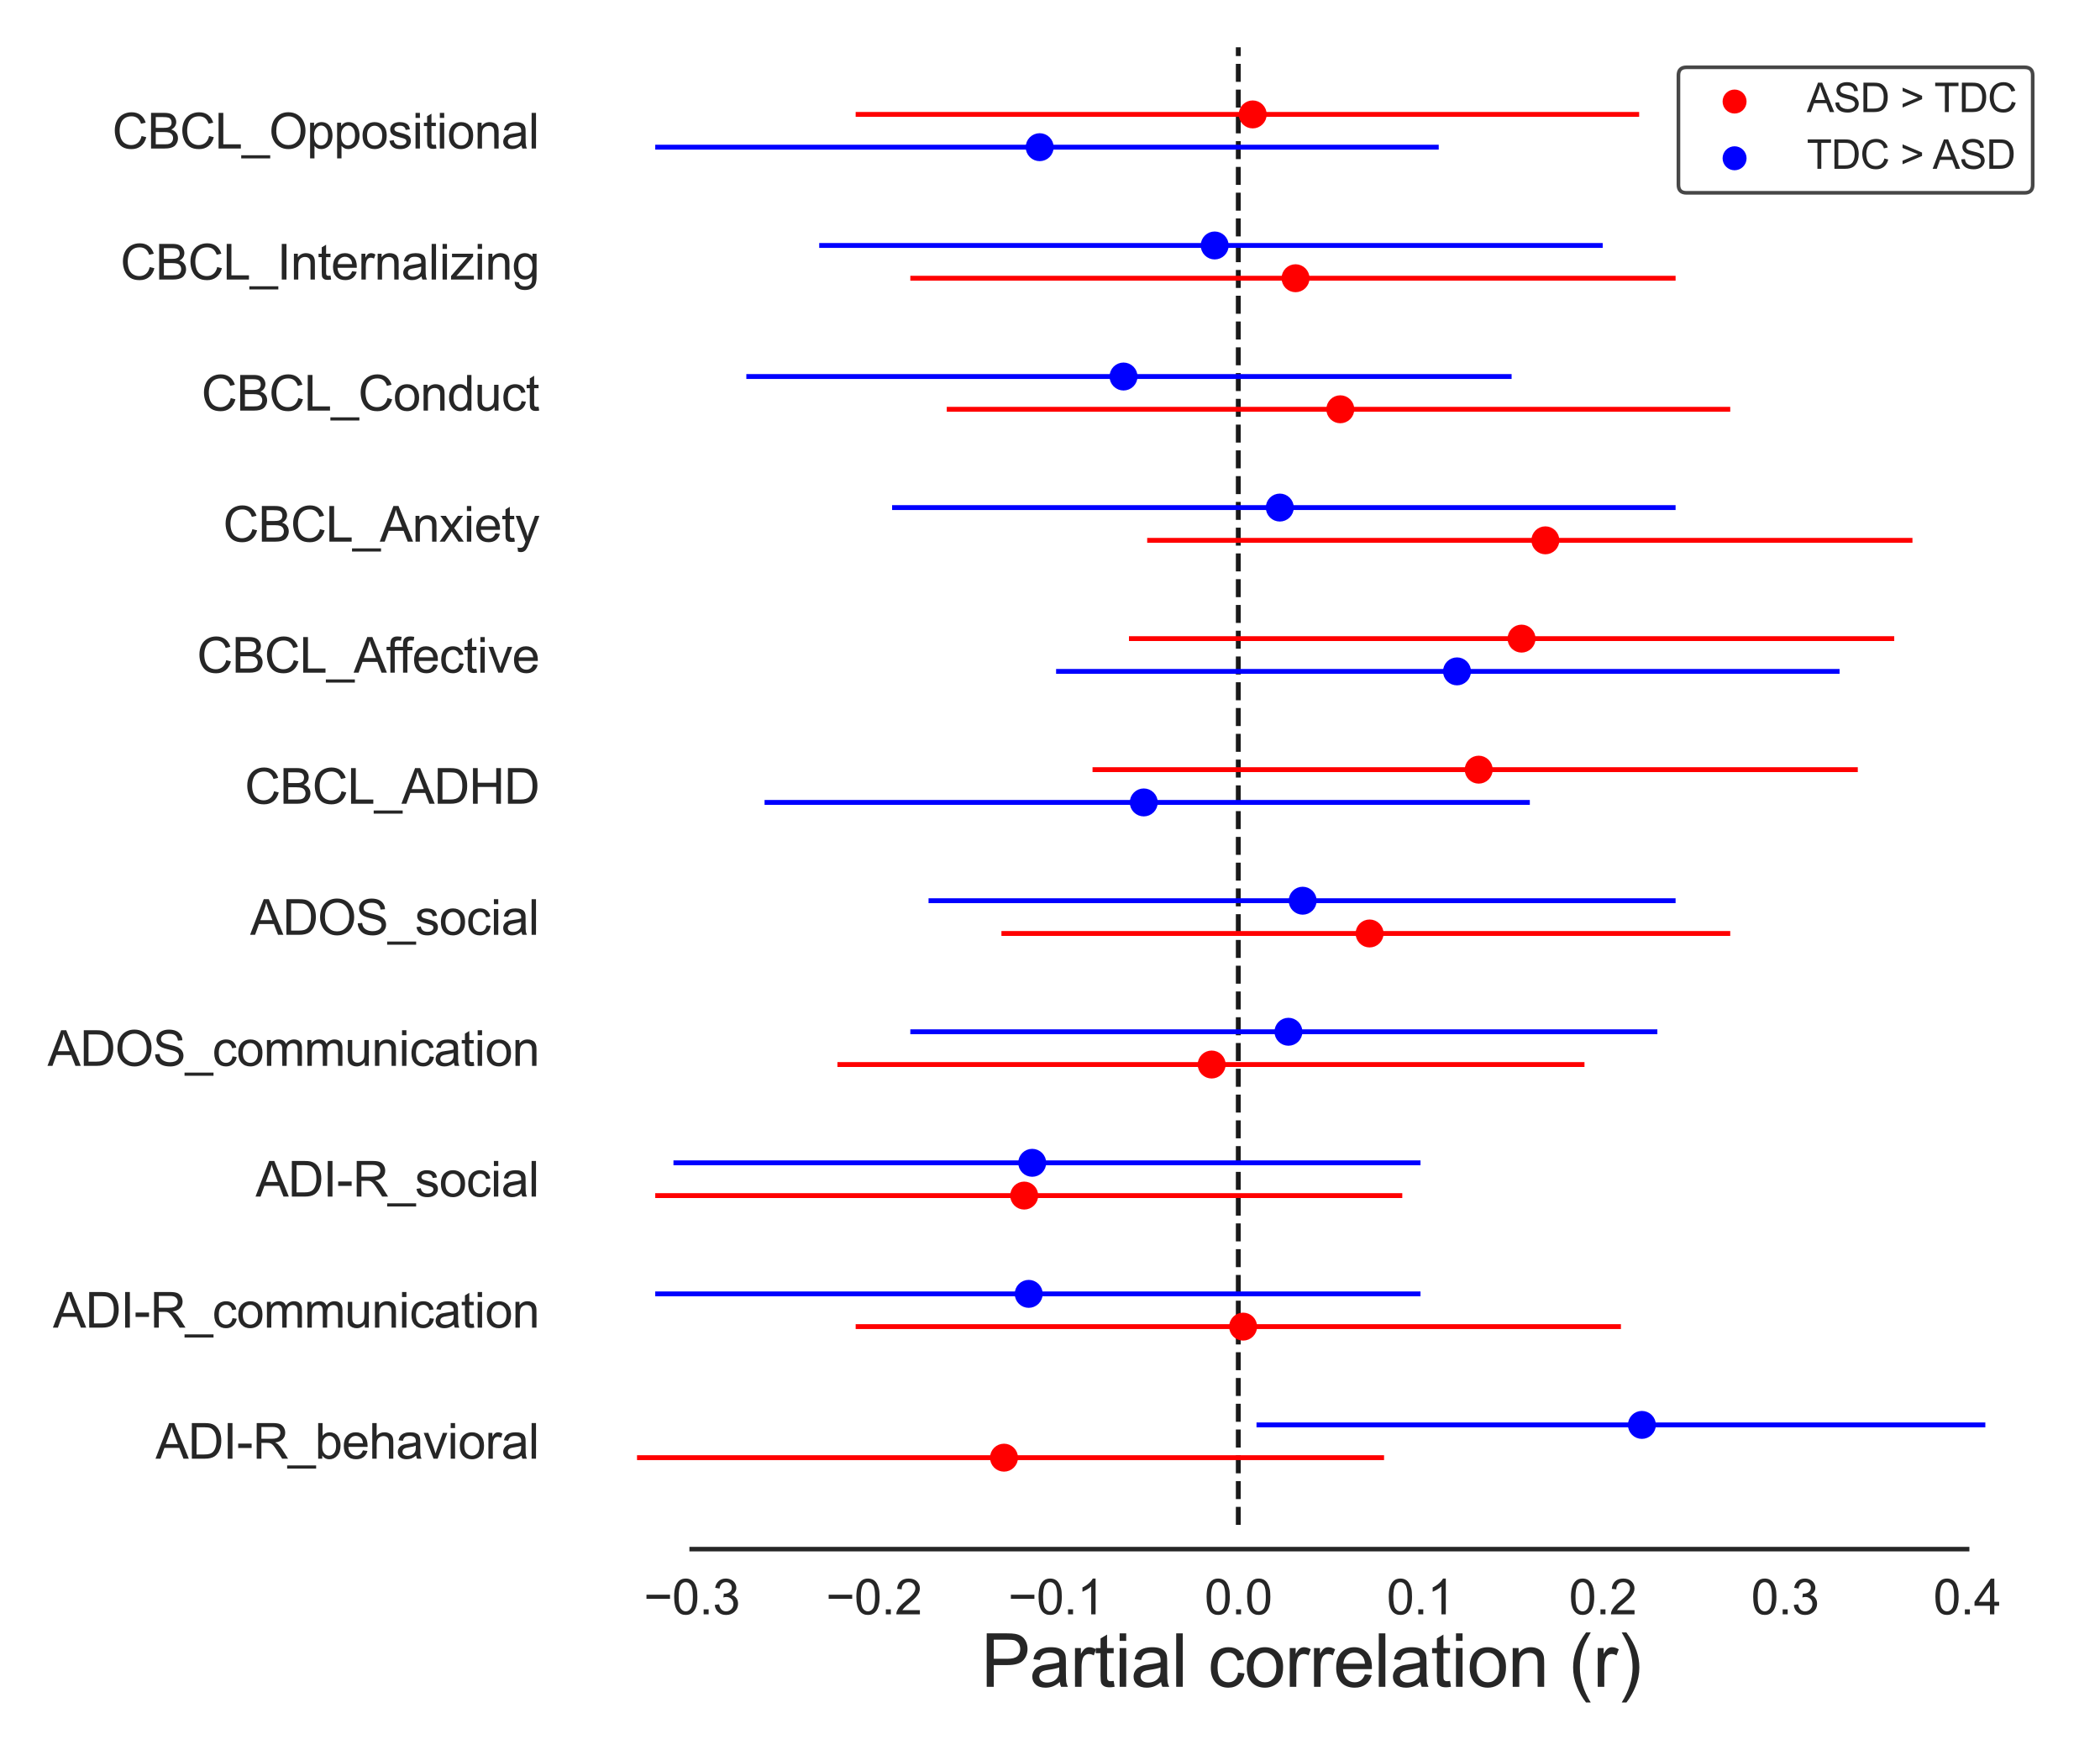 <?xml version="1.0" encoding="utf-8" standalone="no"?>
<!DOCTYPE svg PUBLIC "-//W3C//DTD SVG 1.1//EN"
  "http://www.w3.org/Graphics/SVG/1.1/DTD/svg11.dtd">
<svg xmlns:xlink="http://www.w3.org/1999/xlink" width="864pt" height="720pt" viewBox="0 0 864 720" xmlns="http://www.w3.org/2000/svg" version="1.1">
 <defs>
  <style type="text/css">*{stroke-linejoin: round; stroke-linecap: butt}</style>
 </defs>
 <g id="figure_1">
  <g id="patch_1">
   <path d="M 0 720 
L 864 720 
L 864 0 
L 0 0 
z
" style="fill: #ffffff"/>
  </g>
  <g id="axes_1">
   <g id="patch_2">
    <path d="M 234.35 627.26 
L 844.56 627.26 
L 844.56 19.44 
L 234.35 19.44 
z
" style="fill: #ffffff"/>
   </g>
   <g id="matplotlib.axis_1">
    <g id="xtick_1">
     <g id="text_1">
      <!-- −0.3 -->
      <g style="fill: #262626" transform="translate(264.836 664.076) scale(0.2 -0.2)">
       <defs>
        <path id="ArialMT-2212" d="M 3381 1997 
L 356 1997 
L 356 2522 
L 3381 2522 
L 3381 1997 
z
" transform="scale(0.016)"/>
        <path id="ArialMT-30" d="M 266 2259 
Q 266 3072 433 3567 
Q 600 4063 929 4331 
Q 1259 4600 1759 4600 
Q 2128 4600 2406 4451 
Q 2684 4303 2865 4023 
Q 3047 3744 3150 3342 
Q 3253 2941 3253 2259 
Q 3253 1453 3087 958 
Q 2922 463 2592 192 
Q 2263 -78 1759 -78 
Q 1097 -78 719 397 
Q 266 969 266 2259 
z
M 844 2259 
Q 844 1131 1108 757 
Q 1372 384 1759 384 
Q 2147 384 2411 759 
Q 2675 1134 2675 2259 
Q 2675 3391 2411 3762 
Q 2147 4134 1753 4134 
Q 1366 4134 1134 3806 
Q 844 3388 844 2259 
z
" transform="scale(0.016)"/>
        <path id="ArialMT-2e" d="M 581 0 
L 581 641 
L 1222 641 
L 1222 0 
L 581 0 
z
" transform="scale(0.016)"/>
        <path id="ArialMT-33" d="M 269 1209 
L 831 1284 
Q 928 806 1161 595 
Q 1394 384 1728 384 
Q 2125 384 2398 659 
Q 2672 934 2672 1341 
Q 2672 1728 2419 1979 
Q 2166 2231 1775 2231 
Q 1616 2231 1378 2169 
L 1441 2663 
Q 1497 2656 1531 2656 
Q 1891 2656 2178 2843 
Q 2466 3031 2466 3422 
Q 2466 3731 2256 3934 
Q 2047 4138 1716 4138 
Q 1388 4138 1169 3931 
Q 950 3725 888 3313 
L 325 3413 
Q 428 3978 793 4289 
Q 1159 4600 1703 4600 
Q 2078 4600 2393 4439 
Q 2709 4278 2876 4000 
Q 3044 3722 3044 3409 
Q 3044 3113 2884 2869 
Q 2725 2625 2413 2481 
Q 2819 2388 3044 2092 
Q 3269 1797 3269 1353 
Q 3269 753 2831 336 
Q 2394 -81 1725 -81 
Q 1122 -81 723 278 
Q 325 638 269 1209 
z
" transform="scale(0.016)"/>
       </defs>
       <use xlink:href="#ArialMT-2212"/>
       <use xlink:href="#ArialMT-30" x="58.398"/>
       <use xlink:href="#ArialMT-2e" x="114.014"/>
       <use xlink:href="#ArialMT-33" x="141.797"/>
      </g>
     </g>
    </g>
    <g id="xtick_2">
     <g id="text_2">
      <!-- −0.2 -->
      <g style="fill: #262626" transform="translate(339.8 664.076) scale(0.2 -0.2)">
       <defs>
        <path id="ArialMT-32" d="M 3222 541 
L 3222 0 
L 194 0 
Q 188 203 259 391 
Q 375 700 629 1000 
Q 884 1300 1366 1694 
Q 2113 2306 2375 2664 
Q 2638 3022 2638 3341 
Q 2638 3675 2398 3904 
Q 2159 4134 1775 4134 
Q 1369 4134 1125 3890 
Q 881 3647 878 3216 
L 300 3275 
Q 359 3922 746 4261 
Q 1134 4600 1788 4600 
Q 2447 4600 2831 4234 
Q 3216 3869 3216 3328 
Q 3216 3053 3103 2787 
Q 2991 2522 2730 2228 
Q 2469 1934 1863 1422 
Q 1356 997 1212 845 
Q 1069 694 975 541 
L 3222 541 
z
" transform="scale(0.016)"/>
       </defs>
       <use xlink:href="#ArialMT-2212"/>
       <use xlink:href="#ArialMT-30" x="58.398"/>
       <use xlink:href="#ArialMT-2e" x="114.014"/>
       <use xlink:href="#ArialMT-32" x="141.797"/>
      </g>
     </g>
    </g>
    <g id="xtick_3">
     <g id="text_3">
      <!-- −0.1 -->
      <g style="fill: #262626" transform="translate(414.764 664.076) scale(0.2 -0.2)">
       <defs>
        <path id="ArialMT-31" d="M 2384 0 
L 1822 0 
L 1822 3584 
Q 1619 3391 1289 3197 
Q 959 3003 697 2906 
L 697 3450 
Q 1169 3672 1522 3987 
Q 1875 4303 2022 4600 
L 2384 4600 
L 2384 0 
z
" transform="scale(0.016)"/>
       </defs>
       <use xlink:href="#ArialMT-2212"/>
       <use xlink:href="#ArialMT-30" x="58.398"/>
       <use xlink:href="#ArialMT-2e" x="114.014"/>
       <use xlink:href="#ArialMT-31" x="141.797"/>
      </g>
     </g>
    </g>
    <g id="xtick_4">
     <g id="text_4">
      <!-- 0.0 -->
      <g style="fill: #262626" transform="translate(495.569 664.076) scale(0.2 -0.2)">
       <use xlink:href="#ArialMT-30"/>
       <use xlink:href="#ArialMT-2e" x="55.615"/>
       <use xlink:href="#ArialMT-30" x="83.398"/>
      </g>
     </g>
    </g>
    <g id="xtick_5">
     <g id="text_5">
      <!-- 0.1 -->
      <g style="fill: #262626" transform="translate(570.534 664.076) scale(0.2 -0.2)">
       <use xlink:href="#ArialMT-30"/>
       <use xlink:href="#ArialMT-2e" x="55.615"/>
       <use xlink:href="#ArialMT-31" x="83.398"/>
      </g>
     </g>
    </g>
    <g id="xtick_6">
     <g id="text_6">
      <!-- 0.2 -->
      <g style="fill: #262626" transform="translate(645.498 664.076) scale(0.2 -0.2)">
       <use xlink:href="#ArialMT-30"/>
       <use xlink:href="#ArialMT-2e" x="55.615"/>
       <use xlink:href="#ArialMT-32" x="83.398"/>
      </g>
     </g>
    </g>
    <g id="xtick_7">
     <g id="text_7">
      <!-- 0.3 -->
      <g style="fill: #262626" transform="translate(720.462 664.076) scale(0.2 -0.2)">
       <use xlink:href="#ArialMT-30"/>
       <use xlink:href="#ArialMT-2e" x="55.615"/>
       <use xlink:href="#ArialMT-33" x="83.398"/>
      </g>
     </g>
    </g>
    <g id="xtick_8">
     <g id="text_8">
      <!-- 0.4 -->
      <g style="fill: #262626" transform="translate(795.427 664.076) scale(0.2 -0.2)">
       <defs>
        <path id="ArialMT-34" d="M 2069 0 
L 2069 1097 
L 81 1097 
L 81 1613 
L 2172 4581 
L 2631 4581 
L 2631 1613 
L 3250 1613 
L 3250 1097 
L 2631 1097 
L 2631 0 
L 2069 0 
z
M 2069 1613 
L 2069 3678 
L 634 1613 
L 2069 1613 
z
" transform="scale(0.016)"/>
       </defs>
       <use xlink:href="#ArialMT-30"/>
       <use xlink:href="#ArialMT-2e" x="55.615"/>
       <use xlink:href="#ArialMT-34" x="83.398"/>
      </g>
     </g>
    </g>
    <g id="text_9">
     <!-- Partial correlation (r) -->
     <g style="fill: #262626" transform="translate(403.592 693.89) scale(0.3 -0.3)">
      <defs>
       <path id="ArialMT-50" d="M 494 0 
L 494 4581 
L 2222 4581 
Q 2678 4581 2919 4538 
Q 3256 4481 3484 4323 
Q 3713 4166 3852 3881 
Q 3991 3597 3991 3256 
Q 3991 2672 3619 2267 
Q 3247 1863 2275 1863 
L 1100 1863 
L 1100 0 
L 494 0 
z
M 1100 2403 
L 2284 2403 
Q 2872 2403 3119 2622 
Q 3366 2841 3366 3238 
Q 3366 3525 3220 3729 
Q 3075 3934 2838 4000 
Q 2684 4041 2272 4041 
L 1100 4041 
L 1100 2403 
z
" transform="scale(0.016)"/>
       <path id="ArialMT-61" d="M 2588 409 
Q 2275 144 1986 34 
Q 1697 -75 1366 -75 
Q 819 -75 525 192 
Q 231 459 231 875 
Q 231 1119 342 1320 
Q 453 1522 633 1644 
Q 813 1766 1038 1828 
Q 1203 1872 1538 1913 
Q 2219 1994 2541 2106 
Q 2544 2222 2544 2253 
Q 2544 2597 2384 2738 
Q 2169 2928 1744 2928 
Q 1347 2928 1158 2789 
Q 969 2650 878 2297 
L 328 2372 
Q 403 2725 575 2942 
Q 747 3159 1072 3276 
Q 1397 3394 1825 3394 
Q 2250 3394 2515 3294 
Q 2781 3194 2906 3042 
Q 3031 2891 3081 2659 
Q 3109 2516 3109 2141 
L 3109 1391 
Q 3109 606 3145 398 
Q 3181 191 3288 0 
L 2700 0 
Q 2613 175 2588 409 
z
M 2541 1666 
Q 2234 1541 1622 1453 
Q 1275 1403 1131 1340 
Q 988 1278 909 1158 
Q 831 1038 831 891 
Q 831 666 1001 516 
Q 1172 366 1500 366 
Q 1825 366 2078 508 
Q 2331 650 2450 897 
Q 2541 1088 2541 1459 
L 2541 1666 
z
" transform="scale(0.016)"/>
       <path id="ArialMT-72" d="M 416 0 
L 416 3319 
L 922 3319 
L 922 2816 
Q 1116 3169 1280 3281 
Q 1444 3394 1641 3394 
Q 1925 3394 2219 3213 
L 2025 2691 
Q 1819 2813 1613 2813 
Q 1428 2813 1281 2702 
Q 1134 2591 1072 2394 
Q 978 2094 978 1738 
L 978 0 
L 416 0 
z
" transform="scale(0.016)"/>
       <path id="ArialMT-74" d="M 1650 503 
L 1731 6 
Q 1494 -44 1306 -44 
Q 1000 -44 831 53 
Q 663 150 594 308 
Q 525 466 525 972 
L 525 2881 
L 113 2881 
L 113 3319 
L 525 3319 
L 525 4141 
L 1084 4478 
L 1084 3319 
L 1650 3319 
L 1650 2881 
L 1084 2881 
L 1084 941 
Q 1084 700 1114 631 
Q 1144 563 1211 522 
Q 1278 481 1403 481 
Q 1497 481 1650 503 
z
" transform="scale(0.016)"/>
       <path id="ArialMT-69" d="M 425 3934 
L 425 4581 
L 988 4581 
L 988 3934 
L 425 3934 
z
M 425 0 
L 425 3319 
L 988 3319 
L 988 0 
L 425 0 
z
" transform="scale(0.016)"/>
       <path id="ArialMT-6c" d="M 409 0 
L 409 4581 
L 972 4581 
L 972 0 
L 409 0 
z
" transform="scale(0.016)"/>
       <path id="ArialMT-20" transform="scale(0.016)"/>
       <path id="ArialMT-63" d="M 2588 1216 
L 3141 1144 
Q 3050 572 2676 248 
Q 2303 -75 1759 -75 
Q 1078 -75 664 370 
Q 250 816 250 1647 
Q 250 2184 428 2587 
Q 606 2991 970 3192 
Q 1334 3394 1763 3394 
Q 2303 3394 2647 3120 
Q 2991 2847 3088 2344 
L 2541 2259 
Q 2463 2594 2264 2762 
Q 2066 2931 1784 2931 
Q 1359 2931 1093 2626 
Q 828 2322 828 1663 
Q 828 994 1084 691 
Q 1341 388 1753 388 
Q 2084 388 2306 591 
Q 2528 794 2588 1216 
z
" transform="scale(0.016)"/>
       <path id="ArialMT-6f" d="M 213 1659 
Q 213 2581 725 3025 
Q 1153 3394 1769 3394 
Q 2453 3394 2887 2945 
Q 3322 2497 3322 1706 
Q 3322 1066 3130 698 
Q 2938 331 2570 128 
Q 2203 -75 1769 -75 
Q 1072 -75 642 372 
Q 213 819 213 1659 
z
M 791 1659 
Q 791 1022 1069 705 
Q 1347 388 1769 388 
Q 2188 388 2466 706 
Q 2744 1025 2744 1678 
Q 2744 2294 2464 2611 
Q 2184 2928 1769 2928 
Q 1347 2928 1069 2612 
Q 791 2297 791 1659 
z
" transform="scale(0.016)"/>
       <path id="ArialMT-65" d="M 2694 1069 
L 3275 997 
Q 3138 488 2766 206 
Q 2394 -75 1816 -75 
Q 1088 -75 661 373 
Q 234 822 234 1631 
Q 234 2469 665 2931 
Q 1097 3394 1784 3394 
Q 2450 3394 2872 2941 
Q 3294 2488 3294 1666 
Q 3294 1616 3291 1516 
L 816 1516 
Q 847 969 1125 678 
Q 1403 388 1819 388 
Q 2128 388 2347 550 
Q 2566 713 2694 1069 
z
M 847 1978 
L 2700 1978 
Q 2663 2397 2488 2606 
Q 2219 2931 1791 2931 
Q 1403 2931 1139 2672 
Q 875 2413 847 1978 
z
" transform="scale(0.016)"/>
       <path id="ArialMT-6e" d="M 422 0 
L 422 3319 
L 928 3319 
L 928 2847 
Q 1294 3394 1984 3394 
Q 2284 3394 2536 3286 
Q 2788 3178 2913 3003 
Q 3038 2828 3088 2588 
Q 3119 2431 3119 2041 
L 3119 0 
L 2556 0 
L 2556 2019 
Q 2556 2363 2490 2533 
Q 2425 2703 2258 2804 
Q 2091 2906 1866 2906 
Q 1506 2906 1245 2678 
Q 984 2450 984 1813 
L 984 0 
L 422 0 
z
" transform="scale(0.016)"/>
       <path id="ArialMT-28" d="M 1497 -1347 
Q 1031 -759 709 28 
Q 388 816 388 1659 
Q 388 2403 628 3084 
Q 909 3875 1497 4659 
L 1900 4659 
Q 1522 4009 1400 3731 
Q 1209 3300 1100 2831 
Q 966 2247 966 1656 
Q 966 153 1900 -1347 
L 1497 -1347 
z
" transform="scale(0.016)"/>
       <path id="ArialMT-29" d="M 791 -1347 
L 388 -1347 
Q 1322 153 1322 1656 
Q 1322 2244 1188 2822 
Q 1081 3291 891 3722 
Q 769 4003 388 4659 
L 791 4659 
Q 1378 3875 1659 3084 
Q 1900 2403 1900 1659 
Q 1900 816 1576 28 
Q 1253 -759 791 -1347 
z
" transform="scale(0.016)"/>
      </defs>
      <use xlink:href="#ArialMT-50"/>
      <use xlink:href="#ArialMT-61" x="66.699"/>
      <use xlink:href="#ArialMT-72" x="122.314"/>
      <use xlink:href="#ArialMT-74" x="155.615"/>
      <use xlink:href="#ArialMT-69" x="183.398"/>
      <use xlink:href="#ArialMT-61" x="205.615"/>
      <use xlink:href="#ArialMT-6c" x="261.23"/>
      <use xlink:href="#ArialMT-20" x="283.447"/>
      <use xlink:href="#ArialMT-63" x="311.23"/>
      <use xlink:href="#ArialMT-6f" x="361.23"/>
      <use xlink:href="#ArialMT-72" x="416.846"/>
      <use xlink:href="#ArialMT-72" x="450.146"/>
      <use xlink:href="#ArialMT-65" x="483.447"/>
      <use xlink:href="#ArialMT-6c" x="539.062"/>
      <use xlink:href="#ArialMT-61" x="561.279"/>
      <use xlink:href="#ArialMT-74" x="616.895"/>
      <use xlink:href="#ArialMT-69" x="644.678"/>
      <use xlink:href="#ArialMT-6f" x="666.895"/>
      <use xlink:href="#ArialMT-6e" x="722.51"/>
      <use xlink:href="#ArialMT-20" x="778.125"/>
      <use xlink:href="#ArialMT-28" x="805.908"/>
      <use xlink:href="#ArialMT-72" x="839.209"/>
      <use xlink:href="#ArialMT-29" x="872.51"/>
     </g>
    </g>
   </g>
   <g id="matplotlib.axis_2">
    <g id="ytick_1">
     <g id="text_10">
      <!-- ADI-R_behavioral -->
      <g style="fill: #262626" transform="translate(64.006 600.051) scale(0.2 -0.2)">
       <defs>
        <path id="ArialMT-41" d="M -9 0 
L 1750 4581 
L 2403 4581 
L 4278 0 
L 3588 0 
L 3053 1388 
L 1138 1388 
L 634 0 
L -9 0 
z
M 1313 1881 
L 2866 1881 
L 2388 3150 
Q 2169 3728 2063 4100 
Q 1975 3659 1816 3225 
L 1313 1881 
z
" transform="scale(0.016)"/>
        <path id="ArialMT-44" d="M 494 0 
L 494 4581 
L 2072 4581 
Q 2606 4581 2888 4516 
Q 3281 4425 3559 4188 
Q 3922 3881 4101 3404 
Q 4281 2928 4281 2316 
Q 4281 1794 4159 1391 
Q 4038 988 3847 723 
Q 3656 459 3429 307 
Q 3203 156 2883 78 
Q 2563 0 2147 0 
L 494 0 
z
M 1100 541 
L 2078 541 
Q 2531 541 2789 625 
Q 3047 709 3200 863 
Q 3416 1078 3536 1442 
Q 3656 1806 3656 2325 
Q 3656 3044 3420 3430 
Q 3184 3816 2847 3947 
Q 2603 4041 2063 4041 
L 1100 4041 
L 1100 541 
z
" transform="scale(0.016)"/>
        <path id="ArialMT-49" d="M 597 0 
L 597 4581 
L 1203 4581 
L 1203 0 
L 597 0 
z
" transform="scale(0.016)"/>
        <path id="ArialMT-2d" d="M 203 1375 
L 203 1941 
L 1931 1941 
L 1931 1375 
L 203 1375 
z
" transform="scale(0.016)"/>
        <path id="ArialMT-52" d="M 503 0 
L 503 4581 
L 2534 4581 
Q 3147 4581 3465 4457 
Q 3784 4334 3975 4021 
Q 4166 3709 4166 3331 
Q 4166 2844 3850 2509 
Q 3534 2175 2875 2084 
Q 3116 1969 3241 1856 
Q 3506 1613 3744 1247 
L 4541 0 
L 3778 0 
L 3172 953 
Q 2906 1366 2734 1584 
Q 2563 1803 2427 1890 
Q 2291 1978 2150 2013 
Q 2047 2034 1813 2034 
L 1109 2034 
L 1109 0 
L 503 0 
z
M 1109 2559 
L 2413 2559 
Q 2828 2559 3062 2645 
Q 3297 2731 3419 2920 
Q 3541 3109 3541 3331 
Q 3541 3656 3305 3865 
Q 3069 4075 2559 4075 
L 1109 4075 
L 1109 2559 
z
" transform="scale(0.016)"/>
        <path id="ArialMT-5f" d="M -97 -1272 
L -97 -866 
L 3631 -866 
L 3631 -1272 
L -97 -1272 
z
" transform="scale(0.016)"/>
        <path id="ArialMT-62" d="M 941 0 
L 419 0 
L 419 4581 
L 981 4581 
L 981 2947 
Q 1338 3394 1891 3394 
Q 2197 3394 2470 3270 
Q 2744 3147 2920 2923 
Q 3097 2700 3197 2384 
Q 3297 2069 3297 1709 
Q 3297 856 2875 390 
Q 2453 -75 1863 -75 
Q 1275 -75 941 416 
L 941 0 
z
M 934 1684 
Q 934 1088 1097 822 
Q 1363 388 1816 388 
Q 2184 388 2453 708 
Q 2722 1028 2722 1663 
Q 2722 2313 2464 2622 
Q 2206 2931 1841 2931 
Q 1472 2931 1203 2611 
Q 934 2291 934 1684 
z
" transform="scale(0.016)"/>
        <path id="ArialMT-68" d="M 422 0 
L 422 4581 
L 984 4581 
L 984 2938 
Q 1378 3394 1978 3394 
Q 2347 3394 2619 3248 
Q 2891 3103 3008 2847 
Q 3125 2591 3125 2103 
L 3125 0 
L 2563 0 
L 2563 2103 
Q 2563 2525 2380 2717 
Q 2197 2909 1863 2909 
Q 1613 2909 1392 2779 
Q 1172 2650 1078 2428 
Q 984 2206 984 1816 
L 984 0 
L 422 0 
z
" transform="scale(0.016)"/>
        <path id="ArialMT-76" d="M 1344 0 
L 81 3319 
L 675 3319 
L 1388 1331 
Q 1503 1009 1600 663 
Q 1675 925 1809 1294 
L 2547 3319 
L 3125 3319 
L 1869 0 
L 1344 0 
z
" transform="scale(0.016)"/>
       </defs>
       <use xlink:href="#ArialMT-41"/>
       <use xlink:href="#ArialMT-44" x="66.699"/>
       <use xlink:href="#ArialMT-49" x="138.916"/>
       <use xlink:href="#ArialMT-2d" x="166.699"/>
       <use xlink:href="#ArialMT-52" x="200"/>
       <use xlink:href="#ArialMT-5f" x="272.217"/>
       <use xlink:href="#ArialMT-62" x="327.832"/>
       <use xlink:href="#ArialMT-65" x="383.447"/>
       <use xlink:href="#ArialMT-68" x="439.062"/>
       <use xlink:href="#ArialMT-61" x="494.678"/>
       <use xlink:href="#ArialMT-76" x="550.293"/>
       <use xlink:href="#ArialMT-69" x="600.293"/>
       <use xlink:href="#ArialMT-6f" x="622.51"/>
       <use xlink:href="#ArialMT-72" x="678.125"/>
       <use xlink:href="#ArialMT-61" x="711.426"/>
       <use xlink:href="#ArialMT-6c" x="767.041"/>
      </g>
     </g>
    </g>
    <g id="ytick_2">
     <g id="text_11">
      <!-- ADI-R_communication -->
      <g style="fill: #262626" transform="translate(21.791 546.142) scale(0.2 -0.2)">
       <defs>
        <path id="ArialMT-6d" d="M 422 0 
L 422 3319 
L 925 3319 
L 925 2853 
Q 1081 3097 1340 3245 
Q 1600 3394 1931 3394 
Q 2300 3394 2536 3241 
Q 2772 3088 2869 2813 
Q 3263 3394 3894 3394 
Q 4388 3394 4653 3120 
Q 4919 2847 4919 2278 
L 4919 0 
L 4359 0 
L 4359 2091 
Q 4359 2428 4304 2576 
Q 4250 2725 4106 2815 
Q 3963 2906 3769 2906 
Q 3419 2906 3187 2673 
Q 2956 2441 2956 1928 
L 2956 0 
L 2394 0 
L 2394 2156 
Q 2394 2531 2256 2718 
Q 2119 2906 1806 2906 
Q 1569 2906 1367 2781 
Q 1166 2656 1075 2415 
Q 984 2175 984 1722 
L 984 0 
L 422 0 
z
" transform="scale(0.016)"/>
        <path id="ArialMT-75" d="M 2597 0 
L 2597 488 
Q 2209 -75 1544 -75 
Q 1250 -75 995 37 
Q 741 150 617 320 
Q 494 491 444 738 
Q 409 903 409 1263 
L 409 3319 
L 972 3319 
L 972 1478 
Q 972 1038 1006 884 
Q 1059 663 1231 536 
Q 1403 409 1656 409 
Q 1909 409 2131 539 
Q 2353 669 2445 892 
Q 2538 1116 2538 1541 
L 2538 3319 
L 3100 3319 
L 3100 0 
L 2597 0 
z
" transform="scale(0.016)"/>
       </defs>
       <use xlink:href="#ArialMT-41"/>
       <use xlink:href="#ArialMT-44" x="66.699"/>
       <use xlink:href="#ArialMT-49" x="138.916"/>
       <use xlink:href="#ArialMT-2d" x="166.699"/>
       <use xlink:href="#ArialMT-52" x="200"/>
       <use xlink:href="#ArialMT-5f" x="272.217"/>
       <use xlink:href="#ArialMT-63" x="327.832"/>
       <use xlink:href="#ArialMT-6f" x="377.832"/>
       <use xlink:href="#ArialMT-6d" x="433.447"/>
       <use xlink:href="#ArialMT-6d" x="516.748"/>
       <use xlink:href="#ArialMT-75" x="600.049"/>
       <use xlink:href="#ArialMT-6e" x="655.664"/>
       <use xlink:href="#ArialMT-69" x="711.279"/>
       <use xlink:href="#ArialMT-63" x="733.496"/>
       <use xlink:href="#ArialMT-61" x="783.496"/>
       <use xlink:href="#ArialMT-74" x="839.111"/>
       <use xlink:href="#ArialMT-69" x="866.895"/>
       <use xlink:href="#ArialMT-6f" x="889.111"/>
       <use xlink:href="#ArialMT-6e" x="944.727"/>
      </g>
     </g>
    </g>
    <g id="ytick_3">
     <g id="text_12">
      <!-- ADI-R_social -->
      <g style="fill: #262626" transform="translate(105.153 492.234) scale(0.2 -0.2)">
       <defs>
        <path id="ArialMT-73" d="M 197 991 
L 753 1078 
Q 800 744 1014 566 
Q 1228 388 1613 388 
Q 2000 388 2187 545 
Q 2375 703 2375 916 
Q 2375 1106 2209 1216 
Q 2094 1291 1634 1406 
Q 1016 1563 777 1677 
Q 538 1791 414 1992 
Q 291 2194 291 2438 
Q 291 2659 392 2848 
Q 494 3038 669 3163 
Q 800 3259 1026 3326 
Q 1253 3394 1513 3394 
Q 1903 3394 2198 3281 
Q 2494 3169 2634 2976 
Q 2775 2784 2828 2463 
L 2278 2388 
Q 2241 2644 2061 2787 
Q 1881 2931 1553 2931 
Q 1166 2931 1000 2803 
Q 834 2675 834 2503 
Q 834 2394 903 2306 
Q 972 2216 1119 2156 
Q 1203 2125 1616 2013 
Q 2213 1853 2448 1751 
Q 2684 1650 2818 1456 
Q 2953 1263 2953 975 
Q 2953 694 2789 445 
Q 2625 197 2315 61 
Q 2006 -75 1616 -75 
Q 969 -75 630 194 
Q 291 463 197 991 
z
" transform="scale(0.016)"/>
       </defs>
       <use xlink:href="#ArialMT-41"/>
       <use xlink:href="#ArialMT-44" x="66.699"/>
       <use xlink:href="#ArialMT-49" x="138.916"/>
       <use xlink:href="#ArialMT-2d" x="166.699"/>
       <use xlink:href="#ArialMT-52" x="200"/>
       <use xlink:href="#ArialMT-5f" x="272.217"/>
       <use xlink:href="#ArialMT-73" x="327.832"/>
       <use xlink:href="#ArialMT-6f" x="377.832"/>
       <use xlink:href="#ArialMT-63" x="433.447"/>
       <use xlink:href="#ArialMT-69" x="483.447"/>
       <use xlink:href="#ArialMT-61" x="505.664"/>
       <use xlink:href="#ArialMT-6c" x="561.279"/>
      </g>
     </g>
    </g>
    <g id="ytick_4">
     <g id="text_13">
      <!-- ADOS_communication -->
      <g style="fill: #262626" transform="translate(19.553 438.453) scale(0.2 -0.2)">
       <defs>
        <path id="ArialMT-4f" d="M 309 2231 
Q 309 3372 921 4017 
Q 1534 4663 2503 4663 
Q 3138 4663 3647 4359 
Q 4156 4056 4423 3514 
Q 4691 2972 4691 2284 
Q 4691 1588 4409 1038 
Q 4128 488 3612 205 
Q 3097 -78 2500 -78 
Q 1853 -78 1343 234 
Q 834 547 571 1087 
Q 309 1628 309 2231 
z
M 934 2222 
Q 934 1394 1379 917 
Q 1825 441 2497 441 
Q 3181 441 3623 922 
Q 4066 1403 4066 2288 
Q 4066 2847 3877 3264 
Q 3688 3681 3323 3911 
Q 2959 4141 2506 4141 
Q 1863 4141 1398 3698 
Q 934 3256 934 2222 
z
" transform="scale(0.016)"/>
        <path id="ArialMT-53" d="M 288 1472 
L 859 1522 
Q 900 1178 1048 958 
Q 1197 738 1509 602 
Q 1822 466 2213 466 
Q 2559 466 2825 569 
Q 3091 672 3220 851 
Q 3350 1031 3350 1244 
Q 3350 1459 3225 1620 
Q 3100 1781 2813 1891 
Q 2628 1963 1997 2114 
Q 1366 2266 1113 2400 
Q 784 2572 623 2826 
Q 463 3081 463 3397 
Q 463 3744 659 4045 
Q 856 4347 1234 4503 
Q 1613 4659 2075 4659 
Q 2584 4659 2973 4495 
Q 3363 4331 3572 4012 
Q 3781 3694 3797 3291 
L 3216 3247 
Q 3169 3681 2898 3903 
Q 2628 4125 2100 4125 
Q 1550 4125 1298 3923 
Q 1047 3722 1047 3438 
Q 1047 3191 1225 3031 
Q 1400 2872 2139 2705 
Q 2878 2538 3153 2413 
Q 3553 2228 3743 1945 
Q 3934 1663 3934 1294 
Q 3934 928 3725 604 
Q 3516 281 3123 101 
Q 2731 -78 2241 -78 
Q 1619 -78 1198 103 
Q 778 284 539 648 
Q 300 1013 288 1472 
z
" transform="scale(0.016)"/>
       </defs>
       <use xlink:href="#ArialMT-41"/>
       <use xlink:href="#ArialMT-44" x="66.699"/>
       <use xlink:href="#ArialMT-4f" x="138.916"/>
       <use xlink:href="#ArialMT-53" x="216.699"/>
       <use xlink:href="#ArialMT-5f" x="283.398"/>
       <use xlink:href="#ArialMT-63" x="339.014"/>
       <use xlink:href="#ArialMT-6f" x="389.014"/>
       <use xlink:href="#ArialMT-6d" x="444.629"/>
       <use xlink:href="#ArialMT-6d" x="527.93"/>
       <use xlink:href="#ArialMT-75" x="611.23"/>
       <use xlink:href="#ArialMT-6e" x="666.846"/>
       <use xlink:href="#ArialMT-69" x="722.461"/>
       <use xlink:href="#ArialMT-63" x="744.678"/>
       <use xlink:href="#ArialMT-61" x="794.678"/>
       <use xlink:href="#ArialMT-74" x="850.293"/>
       <use xlink:href="#ArialMT-69" x="878.076"/>
       <use xlink:href="#ArialMT-6f" x="900.293"/>
       <use xlink:href="#ArialMT-6e" x="955.908"/>
      </g>
     </g>
    </g>
    <g id="ytick_5">
     <g id="text_14">
      <!-- ADOS_social -->
      <g style="fill: #262626" transform="translate(102.916 384.545) scale(0.2 -0.2)">
       <use xlink:href="#ArialMT-41"/>
       <use xlink:href="#ArialMT-44" x="66.699"/>
       <use xlink:href="#ArialMT-4f" x="138.916"/>
       <use xlink:href="#ArialMT-53" x="216.699"/>
       <use xlink:href="#ArialMT-5f" x="283.398"/>
       <use xlink:href="#ArialMT-73" x="339.014"/>
       <use xlink:href="#ArialMT-6f" x="389.014"/>
       <use xlink:href="#ArialMT-63" x="444.629"/>
       <use xlink:href="#ArialMT-69" x="494.629"/>
       <use xlink:href="#ArialMT-61" x="516.846"/>
       <use xlink:href="#ArialMT-6c" x="572.461"/>
      </g>
     </g>
    </g>
    <g id="ytick_6">
     <g id="text_15">
      <!-- CBCL_ADHD -->
      <g style="fill: #262626" transform="translate(100.706 330.63) scale(0.2 -0.2)">
       <defs>
        <path id="ArialMT-43" d="M 3763 1606 
L 4369 1453 
Q 4178 706 3683 314 
Q 3188 -78 2472 -78 
Q 1731 -78 1267 223 
Q 803 525 561 1097 
Q 319 1669 319 2325 
Q 319 3041 592 3573 
Q 866 4106 1370 4382 
Q 1875 4659 2481 4659 
Q 3169 4659 3637 4309 
Q 4106 3959 4291 3325 
L 3694 3184 
Q 3534 3684 3231 3912 
Q 2928 4141 2469 4141 
Q 1941 4141 1586 3887 
Q 1231 3634 1087 3207 
Q 944 2781 944 2328 
Q 944 1744 1114 1308 
Q 1284 872 1643 656 
Q 2003 441 2422 441 
Q 2931 441 3284 734 
Q 3638 1028 3763 1606 
z
" transform="scale(0.016)"/>
        <path id="ArialMT-42" d="M 469 0 
L 469 4581 
L 2188 4581 
Q 2713 4581 3030 4442 
Q 3347 4303 3526 4014 
Q 3706 3725 3706 3409 
Q 3706 3116 3547 2856 
Q 3388 2597 3066 2438 
Q 3481 2316 3704 2022 
Q 3928 1728 3928 1328 
Q 3928 1006 3792 729 
Q 3656 453 3456 303 
Q 3256 153 2954 76 
Q 2653 0 2216 0 
L 469 0 
z
M 1075 2656 
L 2066 2656 
Q 2469 2656 2644 2709 
Q 2875 2778 2992 2937 
Q 3109 3097 3109 3338 
Q 3109 3566 3000 3739 
Q 2891 3913 2687 3977 
Q 2484 4041 1991 4041 
L 1075 4041 
L 1075 2656 
z
M 1075 541 
L 2216 541 
Q 2509 541 2628 563 
Q 2838 600 2978 687 
Q 3119 775 3209 942 
Q 3300 1109 3300 1328 
Q 3300 1584 3169 1773 
Q 3038 1963 2805 2039 
Q 2572 2116 2134 2116 
L 1075 2116 
L 1075 541 
z
" transform="scale(0.016)"/>
        <path id="ArialMT-4c" d="M 469 0 
L 469 4581 
L 1075 4581 
L 1075 541 
L 3331 541 
L 3331 0 
L 469 0 
z
" transform="scale(0.016)"/>
        <path id="ArialMT-48" d="M 513 0 
L 513 4581 
L 1119 4581 
L 1119 2700 
L 3500 2700 
L 3500 4581 
L 4106 4581 
L 4106 0 
L 3500 0 
L 3500 2159 
L 1119 2159 
L 1119 0 
L 513 0 
z
" transform="scale(0.016)"/>
       </defs>
       <use xlink:href="#ArialMT-43"/>
       <use xlink:href="#ArialMT-42" x="72.217"/>
       <use xlink:href="#ArialMT-43" x="138.916"/>
       <use xlink:href="#ArialMT-4c" x="211.133"/>
       <use xlink:href="#ArialMT-5f" x="266.748"/>
       <use xlink:href="#ArialMT-41" x="322.363"/>
       <use xlink:href="#ArialMT-44" x="389.062"/>
       <use xlink:href="#ArialMT-48" x="461.279"/>
       <use xlink:href="#ArialMT-44" x="533.496"/>
      </g>
     </g>
    </g>
    <g id="ytick_7">
     <g id="text_16">
      <!-- CBCL_Affective -->
      <g style="fill: #262626" transform="translate(81.031 276.721) scale(0.2 -0.2)">
       <defs>
        <path id="ArialMT-66" d="M 556 0 
L 556 2881 
L 59 2881 
L 59 3319 
L 556 3319 
L 556 3672 
Q 556 4006 616 4169 
Q 697 4388 901 4523 
Q 1106 4659 1475 4659 
Q 1713 4659 2000 4603 
L 1916 4113 
Q 1741 4144 1584 4144 
Q 1328 4144 1222 4034 
Q 1116 3925 1116 3625 
L 1116 3319 
L 1763 3319 
L 1763 2881 
L 1116 2881 
L 1116 0 
L 556 0 
z
" transform="scale(0.016)"/>
       </defs>
       <use xlink:href="#ArialMT-43"/>
       <use xlink:href="#ArialMT-42" x="72.217"/>
       <use xlink:href="#ArialMT-43" x="138.916"/>
       <use xlink:href="#ArialMT-4c" x="211.133"/>
       <use xlink:href="#ArialMT-5f" x="266.748"/>
       <use xlink:href="#ArialMT-41" x="322.363"/>
       <use xlink:href="#ArialMT-66" x="389.062"/>
       <use xlink:href="#ArialMT-66" x="415.096"/>
       <use xlink:href="#ArialMT-65" x="442.879"/>
       <use xlink:href="#ArialMT-63" x="498.494"/>
       <use xlink:href="#ArialMT-74" x="548.494"/>
       <use xlink:href="#ArialMT-69" x="576.277"/>
       <use xlink:href="#ArialMT-76" x="598.494"/>
       <use xlink:href="#ArialMT-65" x="648.494"/>
      </g>
     </g>
    </g>
    <g id="ytick_8">
     <g id="text_17">
      <!-- CBCL_Anxiety -->
      <g style="fill: #262626" transform="translate(91.794 222.812) scale(0.2 -0.2)">
       <defs>
        <path id="ArialMT-78" d="M 47 0 
L 1259 1725 
L 138 3319 
L 841 3319 
L 1350 2541 
Q 1494 2319 1581 2169 
Q 1719 2375 1834 2534 
L 2394 3319 
L 3066 3319 
L 1919 1756 
L 3153 0 
L 2463 0 
L 1781 1031 
L 1600 1309 
L 728 0 
L 47 0 
z
" transform="scale(0.016)"/>
        <path id="ArialMT-79" d="M 397 -1278 
L 334 -750 
Q 519 -800 656 -800 
Q 844 -800 956 -737 
Q 1069 -675 1141 -563 
Q 1194 -478 1313 -144 
Q 1328 -97 1363 -6 
L 103 3319 
L 709 3319 
L 1400 1397 
Q 1534 1031 1641 628 
Q 1738 1016 1872 1384 
L 2581 3319 
L 3144 3319 
L 1881 -56 
Q 1678 -603 1566 -809 
Q 1416 -1088 1222 -1217 
Q 1028 -1347 759 -1347 
Q 597 -1347 397 -1278 
z
" transform="scale(0.016)"/>
       </defs>
       <use xlink:href="#ArialMT-43"/>
       <use xlink:href="#ArialMT-42" x="72.217"/>
       <use xlink:href="#ArialMT-43" x="138.916"/>
       <use xlink:href="#ArialMT-4c" x="211.133"/>
       <use xlink:href="#ArialMT-5f" x="266.748"/>
       <use xlink:href="#ArialMT-41" x="322.363"/>
       <use xlink:href="#ArialMT-6e" x="389.062"/>
       <use xlink:href="#ArialMT-78" x="444.678"/>
       <use xlink:href="#ArialMT-69" x="494.678"/>
       <use xlink:href="#ArialMT-65" x="516.895"/>
       <use xlink:href="#ArialMT-74" x="572.51"/>
       <use xlink:href="#ArialMT-79" x="600.293"/>
      </g>
     </g>
    </g>
    <g id="ytick_9">
     <g id="text_18">
      <!-- CBCL_Conduct -->
      <g style="fill: #262626" transform="translate(82.891 168.904) scale(0.2 -0.2)">
       <defs>
        <path id="ArialMT-64" d="M 2575 0 
L 2575 419 
Q 2259 -75 1647 -75 
Q 1250 -75 917 144 
Q 584 363 401 755 
Q 219 1147 219 1656 
Q 219 2153 384 2558 
Q 550 2963 881 3178 
Q 1213 3394 1622 3394 
Q 1922 3394 2156 3267 
Q 2391 3141 2538 2938 
L 2538 4581 
L 3097 4581 
L 3097 0 
L 2575 0 
z
M 797 1656 
Q 797 1019 1065 703 
Q 1334 388 1700 388 
Q 2069 388 2326 689 
Q 2584 991 2584 1609 
Q 2584 2291 2321 2609 
Q 2059 2928 1675 2928 
Q 1300 2928 1048 2622 
Q 797 2316 797 1656 
z
" transform="scale(0.016)"/>
       </defs>
       <use xlink:href="#ArialMT-43"/>
       <use xlink:href="#ArialMT-42" x="72.217"/>
       <use xlink:href="#ArialMT-43" x="138.916"/>
       <use xlink:href="#ArialMT-4c" x="211.133"/>
       <use xlink:href="#ArialMT-5f" x="266.748"/>
       <use xlink:href="#ArialMT-43" x="322.363"/>
       <use xlink:href="#ArialMT-6f" x="394.58"/>
       <use xlink:href="#ArialMT-6e" x="450.195"/>
       <use xlink:href="#ArialMT-64" x="505.811"/>
       <use xlink:href="#ArialMT-75" x="561.426"/>
       <use xlink:href="#ArialMT-63" x="617.041"/>
       <use xlink:href="#ArialMT-74" x="667.041"/>
      </g>
     </g>
    </g>
    <g id="ytick_10">
     <g id="text_19">
      <!-- CBCL_Internalizing -->
      <g style="fill: #262626" transform="translate(49.544 114.995) scale(0.2 -0.2)">
       <defs>
        <path id="ArialMT-7a" d="M 125 0 
L 125 456 
L 2238 2881 
Q 1878 2863 1603 2863 
L 250 2863 
L 250 3319 
L 2963 3319 
L 2963 2947 
L 1166 841 
L 819 456 
Q 1197 484 1528 484 
L 3063 484 
L 3063 0 
L 125 0 
z
" transform="scale(0.016)"/>
        <path id="ArialMT-67" d="M 319 -275 
L 866 -356 
Q 900 -609 1056 -725 
Q 1266 -881 1628 -881 
Q 2019 -881 2231 -725 
Q 2444 -569 2519 -288 
Q 2563 -116 2559 434 
Q 2191 0 1641 0 
Q 956 0 581 494 
Q 206 988 206 1678 
Q 206 2153 378 2554 
Q 550 2956 876 3175 
Q 1203 3394 1644 3394 
Q 2231 3394 2613 2919 
L 2613 3319 
L 3131 3319 
L 3131 450 
Q 3131 -325 2973 -648 
Q 2816 -972 2473 -1159 
Q 2131 -1347 1631 -1347 
Q 1038 -1347 672 -1080 
Q 306 -813 319 -275 
z
M 784 1719 
Q 784 1066 1043 766 
Q 1303 466 1694 466 
Q 2081 466 2343 764 
Q 2606 1063 2606 1700 
Q 2606 2309 2336 2618 
Q 2066 2928 1684 2928 
Q 1309 2928 1046 2623 
Q 784 2319 784 1719 
z
" transform="scale(0.016)"/>
       </defs>
       <use xlink:href="#ArialMT-43"/>
       <use xlink:href="#ArialMT-42" x="72.217"/>
       <use xlink:href="#ArialMT-43" x="138.916"/>
       <use xlink:href="#ArialMT-4c" x="211.133"/>
       <use xlink:href="#ArialMT-5f" x="266.748"/>
       <use xlink:href="#ArialMT-49" x="322.363"/>
       <use xlink:href="#ArialMT-6e" x="350.146"/>
       <use xlink:href="#ArialMT-74" x="405.762"/>
       <use xlink:href="#ArialMT-65" x="433.545"/>
       <use xlink:href="#ArialMT-72" x="489.16"/>
       <use xlink:href="#ArialMT-6e" x="522.461"/>
       <use xlink:href="#ArialMT-61" x="578.076"/>
       <use xlink:href="#ArialMT-6c" x="633.691"/>
       <use xlink:href="#ArialMT-69" x="655.908"/>
       <use xlink:href="#ArialMT-7a" x="678.125"/>
       <use xlink:href="#ArialMT-69" x="728.125"/>
       <use xlink:href="#ArialMT-6e" x="750.342"/>
       <use xlink:href="#ArialMT-67" x="805.957"/>
      </g>
     </g>
    </g>
    <g id="ytick_11">
     <g id="text_20">
      <!-- CBCL_Oppositional -->
      <g style="fill: #262626" transform="translate(46.203 61.093) scale(0.2 -0.2)">
       <defs>
        <path id="ArialMT-70" d="M 422 -1272 
L 422 3319 
L 934 3319 
L 934 2888 
Q 1116 3141 1344 3267 
Q 1572 3394 1897 3394 
Q 2322 3394 2647 3175 
Q 2972 2956 3137 2557 
Q 3303 2159 3303 1684 
Q 3303 1175 3120 767 
Q 2938 359 2589 142 
Q 2241 -75 1856 -75 
Q 1575 -75 1351 44 
Q 1128 163 984 344 
L 984 -1272 
L 422 -1272 
z
M 931 1641 
Q 931 1000 1190 694 
Q 1450 388 1819 388 
Q 2194 388 2461 705 
Q 2728 1022 2728 1688 
Q 2728 2322 2467 2637 
Q 2206 2953 1844 2953 
Q 1484 2953 1207 2617 
Q 931 2281 931 1641 
z
" transform="scale(0.016)"/>
       </defs>
       <use xlink:href="#ArialMT-43"/>
       <use xlink:href="#ArialMT-42" x="72.217"/>
       <use xlink:href="#ArialMT-43" x="138.916"/>
       <use xlink:href="#ArialMT-4c" x="211.133"/>
       <use xlink:href="#ArialMT-5f" x="266.748"/>
       <use xlink:href="#ArialMT-4f" x="322.363"/>
       <use xlink:href="#ArialMT-70" x="400.146"/>
       <use xlink:href="#ArialMT-70" x="455.762"/>
       <use xlink:href="#ArialMT-6f" x="511.377"/>
       <use xlink:href="#ArialMT-73" x="566.992"/>
       <use xlink:href="#ArialMT-69" x="616.992"/>
       <use xlink:href="#ArialMT-74" x="639.209"/>
       <use xlink:href="#ArialMT-69" x="666.992"/>
       <use xlink:href="#ArialMT-6f" x="689.209"/>
       <use xlink:href="#ArialMT-6e" x="744.824"/>
       <use xlink:href="#ArialMT-61" x="800.439"/>
       <use xlink:href="#ArialMT-6c" x="856.055"/>
      </g>
     </g>
    </g>
   </g>
   <g id="PathCollection_1"/>
   <g id="PathCollection_2"/>
   <g id="line2d_1">
    <path d="M 509.469 627.26 
L 509.469 19.44 
" clip-path="url(#p89ff9c3f71)" style="fill: none; stroke-dasharray: 7.4,3.2; stroke-dashoffset: 0; stroke: #1a1a1a; stroke-width: 2"/>
   </g>
   <g id="LineCollection_1">
    <path d="M 262.087 599.632 
L 569.441 599.632 
" clip-path="url(#p89ff9c3f71)" style="fill: none; stroke: #ff0000; stroke-width: 2"/>
    <path d="M 516.966 586.155 
L 816.823 586.155 
" clip-path="url(#p89ff9c3f71)" style="fill: none; stroke: #0000ff; stroke-width: 2"/>
    <path d="M 352.044 545.723 
L 666.894 545.723 
" clip-path="url(#p89ff9c3f71)" style="fill: none; stroke: #ff0000; stroke-width: 2"/>
    <path d="M 269.583 532.246 
L 584.434 532.246 
" clip-path="url(#p89ff9c3f71)" style="fill: none; stroke: #0000ff; stroke-width: 2"/>
    <path d="M 269.583 491.815 
L 576.937 491.815 
" clip-path="url(#p89ff9c3f71)" style="fill: none; stroke: #ff0000; stroke-width: 2"/>
    <path d="M 277.08 478.337 
L 584.434 478.337 
" clip-path="url(#p89ff9c3f71)" style="fill: none; stroke: #0000ff; stroke-width: 2"/>
    <path d="M 344.548 437.906 
L 651.902 437.906 
" clip-path="url(#p89ff9c3f71)" style="fill: none; stroke: #ff0000; stroke-width: 2"/>
    <path d="M 374.533 424.429 
L 681.887 424.429 
" clip-path="url(#p89ff9c3f71)" style="fill: none; stroke: #0000ff; stroke-width: 2"/>
    <path d="M 412.016 383.997 
L 711.873 383.997 
" clip-path="url(#p89ff9c3f71)" style="fill: none; stroke: #ff0000; stroke-width: 2"/>
    <path d="M 382.03 370.52 
L 689.384 370.52 
" clip-path="url(#p89ff9c3f71)" style="fill: none; stroke: #0000ff; stroke-width: 2"/>
    <path d="M 314.562 330.089 
L 629.412 330.089 
" clip-path="url(#p89ff9c3f71)" style="fill: none; stroke: #0000ff; stroke-width: 2"/>
    <path d="M 449.498 316.611 
L 764.348 316.611 
" clip-path="url(#p89ff9c3f71)" style="fill: none; stroke: #ff0000; stroke-width: 2"/>
    <path d="M 434.505 276.18 
L 756.852 276.18 
" clip-path="url(#p89ff9c3f71)" style="fill: none; stroke: #0000ff; stroke-width: 2"/>
    <path d="M 464.491 262.703 
L 779.341 262.703 
" clip-path="url(#p89ff9c3f71)" style="fill: none; stroke: #ff0000; stroke-width: 2"/>
    <path d="M 471.987 222.271 
L 786.837 222.271 
" clip-path="url(#p89ff9c3f71)" style="fill: none; stroke: #ff0000; stroke-width: 2"/>
    <path d="M 367.037 208.794 
L 689.384 208.794 
" clip-path="url(#p89ff9c3f71)" style="fill: none; stroke: #0000ff; stroke-width: 2"/>
    <path d="M 389.526 168.363 
L 711.873 168.363 
" clip-path="url(#p89ff9c3f71)" style="fill: none; stroke: #ff0000; stroke-width: 2"/>
    <path d="M 307.065 154.885 
L 621.916 154.885 
" clip-path="url(#p89ff9c3f71)" style="fill: none; stroke: #0000ff; stroke-width: 2"/>
    <path d="M 374.533 114.454 
L 689.384 114.454 
" clip-path="url(#p89ff9c3f71)" style="fill: none; stroke: #ff0000; stroke-width: 2"/>
    <path d="M 337.051 100.977 
L 659.398 100.977 
" clip-path="url(#p89ff9c3f71)" style="fill: none; stroke: #0000ff; stroke-width: 2"/>
    <path d="M 269.583 60.545 
L 591.93 60.545 
" clip-path="url(#p89ff9c3f71)" style="fill: none; stroke: #0000ff; stroke-width: 2"/>
    <path d="M 352.044 47.068 
L 674.391 47.068 
" clip-path="url(#p89ff9c3f71)" style="fill: none; stroke: #ff0000; stroke-width: 2"/>
   </g>
   <g id="patch_3">
    <path d="M 284.576 637.26 
L 809.327 637.26 
" style="fill: none; stroke: #262626; stroke-width: 1.875; stroke-linejoin: miter; stroke-linecap: square"/>
   </g>
   <g id="PathCollection_3">
    <defs>
     <path id="C0_0_d859720754" d="M 0 5 
C 1.326 5 2.598 4.473 3.536 3.536 
C 4.473 2.598 5 1.326 5 -0 
C 5 -1.326 4.473 -2.598 3.536 -3.536 
C 2.598 -4.473 1.326 -5 0 -5 
C -1.326 -5 -2.598 -4.473 -3.536 -3.536 
C -4.473 -2.598 -5 -1.326 -5 0 
C -5 1.326 -4.473 2.598 -3.536 3.536 
C -2.598 4.473 -1.326 5 0 5 
z
"/>
    </defs>
    <g clip-path="url(#p89ff9c3f71)">
     <use xlink:href="#C0_0_d859720754" x="413.074" y="599.632" style="fill: #ff0000; stroke: #ff0000; stroke-width: 1.5"/>
    </g>
    <g clip-path="url(#p89ff9c3f71)">
     <use xlink:href="#C0_0_d859720754" x="675.522" y="586.155" style="fill: #0000ff; stroke: #0000ff; stroke-width: 1.5"/>
    </g>
    <g clip-path="url(#p89ff9c3f71)">
     <use xlink:href="#C0_0_d859720754" x="511.455" y="545.723" style="fill: #ff0000; stroke: #ff0000; stroke-width: 1.5"/>
    </g>
    <g clip-path="url(#p89ff9c3f71)">
     <use xlink:href="#C0_0_d859720754" x="423.243" y="532.246" style="fill: #0000ff; stroke: #0000ff; stroke-width: 1.5"/>
    </g>
    <g clip-path="url(#p89ff9c3f71)">
     <use xlink:href="#C0_0_d859720754" x="421.388" y="491.815" style="fill: #ff0000; stroke: #ff0000; stroke-width: 1.5"/>
    </g>
    <g clip-path="url(#p89ff9c3f71)">
     <use xlink:href="#C0_0_d859720754" x="424.683" y="478.337" style="fill: #0000ff; stroke: #0000ff; stroke-width: 1.5"/>
    </g>
    <g clip-path="url(#p89ff9c3f71)">
     <use xlink:href="#C0_0_d859720754" x="498.516" y="437.906" style="fill: #ff0000; stroke: #ff0000; stroke-width: 1.5"/>
    </g>
    <g clip-path="url(#p89ff9c3f71)">
     <use xlink:href="#C0_0_d859720754" x="530.102" y="424.429" style="fill: #0000ff; stroke: #0000ff; stroke-width: 1.5"/>
    </g>
    <g clip-path="url(#p89ff9c3f71)">
     <use xlink:href="#C0_0_d859720754" x="563.489" y="383.997" style="fill: #ff0000; stroke: #ff0000; stroke-width: 1.5"/>
    </g>
    <g clip-path="url(#p89ff9c3f71)">
     <use xlink:href="#C0_0_d859720754" x="535.955" y="370.52" style="fill: #0000ff; stroke: #0000ff; stroke-width: 1.5"/>
    </g>
    <g clip-path="url(#p89ff9c3f71)">
     <use xlink:href="#C0_0_d859720754" x="470.579" y="330.089" style="fill: #0000ff; stroke: #0000ff; stroke-width: 1.5"/>
    </g>
    <g clip-path="url(#p89ff9c3f71)">
     <use xlink:href="#C0_0_d859720754" x="608.382" y="316.611" style="fill: #ff0000; stroke: #ff0000; stroke-width: 1.5"/>
    </g>
    <g clip-path="url(#p89ff9c3f71)">
     <use xlink:href="#C0_0_d859720754" x="599.454" y="276.18" style="fill: #0000ff; stroke: #0000ff; stroke-width: 1.5"/>
    </g>
    <g clip-path="url(#p89ff9c3f71)">
     <use xlink:href="#C0_0_d859720754" x="626.01" y="262.703" style="fill: #ff0000; stroke: #ff0000; stroke-width: 1.5"/>
    </g>
    <g clip-path="url(#p89ff9c3f71)">
     <use xlink:href="#C0_0_d859720754" x="635.812" y="222.271" style="fill: #ff0000; stroke: #ff0000; stroke-width: 1.5"/>
    </g>
    <g clip-path="url(#p89ff9c3f71)">
     <use xlink:href="#C0_0_d859720754" x="526.549" y="208.794" style="fill: #0000ff; stroke: #0000ff; stroke-width: 1.5"/>
    </g>
    <g clip-path="url(#p89ff9c3f71)">
     <use xlink:href="#C0_0_d859720754" x="551.443" y="168.363" style="fill: #ff0000; stroke: #ff0000; stroke-width: 1.5"/>
    </g>
    <g clip-path="url(#p89ff9c3f71)">
     <use xlink:href="#C0_0_d859720754" x="462.25" y="154.885" style="fill: #0000ff; stroke: #0000ff; stroke-width: 1.5"/>
    </g>
    <g clip-path="url(#p89ff9c3f71)">
     <use xlink:href="#C0_0_d859720754" x="533.023" y="114.454" style="fill: #ff0000; stroke: #ff0000; stroke-width: 1.5"/>
    </g>
    <g clip-path="url(#p89ff9c3f71)">
     <use xlink:href="#C0_0_d859720754" x="499.76" y="100.977" style="fill: #0000ff; stroke: #0000ff; stroke-width: 1.5"/>
    </g>
    <g clip-path="url(#p89ff9c3f71)">
     <use xlink:href="#C0_0_d859720754" x="427.756" y="60.545" style="fill: #0000ff; stroke: #0000ff; stroke-width: 1.5"/>
    </g>
    <g clip-path="url(#p89ff9c3f71)">
     <use xlink:href="#C0_0_d859720754" x="515.401" y="47.068" style="fill: #ff0000; stroke: #ff0000; stroke-width: 1.5"/>
    </g>
   </g>
   <g id="legend_1">
    <g id="patch_4">
     <path d="M 693.856 79.32 
L 833.01 79.32 
Q 836.31 79.32 836.31 76.02 
L 836.31 30.99 
Q 836.31 27.69 833.01 27.69 
L 693.856 27.69 
Q 690.556 27.69 690.556 30.99 
L 690.556 76.02 
Q 690.556 79.32 693.856 79.32 
z
" style="fill: #ffffff; opacity: 0.8; stroke: #1a1a1a; stroke-width: 1.5; stroke-linejoin: miter"/>
    </g>
    <g id="PathCollection_4">
     <defs>
      <path id="mb996224b64" d="M 0 4.183 
C 1.109 4.183 2.174 3.743 2.958 2.958 
C 3.743 2.174 4.183 1.109 4.183 0 
C 4.183 -1.109 3.743 -2.174 2.958 -2.958 
C 2.174 -3.743 1.109 -4.183 0 -4.183 
C -1.109 -4.183 -2.174 -3.743 -2.958 -2.958 
C -3.743 -2.174 -4.183 -1.109 -4.183 0 
C -4.183 1.109 -3.743 2.174 -2.958 2.958 
C -2.174 3.743 -1.109 4.183 0 4.183 
z
" style="stroke: #ff0000; stroke-width: 1.5"/>
     </defs>
     <g>
      <use xlink:href="#mb996224b64" x="713.656" y="41.769" style="fill: #ff0000; stroke: #ff0000; stroke-width: 1.5"/>
     </g>
    </g>
    <g id="text_21">
     <!-- ASD &gt; TDC -->
     <g style="fill: #262626" transform="translate(743.356 46.1) scale(0.165 -0.165)">
      <defs>
       <path id="ArialMT-3e" d="M 3384 2003 
L 350 706 
L 350 1266 
L 2753 2263 
L 350 3250 
L 350 3809 
L 3384 2528 
L 3384 2003 
z
" transform="scale(0.016)"/>
       <path id="ArialMT-54" d="M 1659 0 
L 1659 4041 
L 150 4041 
L 150 4581 
L 3781 4581 
L 3781 4041 
L 2266 4041 
L 2266 0 
L 1659 0 
z
" transform="scale(0.016)"/>
      </defs>
      <use xlink:href="#ArialMT-41"/>
      <use xlink:href="#ArialMT-53" x="66.699"/>
      <use xlink:href="#ArialMT-44" x="133.398"/>
      <use xlink:href="#ArialMT-20" x="205.615"/>
      <use xlink:href="#ArialMT-3e" x="233.398"/>
      <use xlink:href="#ArialMT-20" x="291.797"/>
      <use xlink:href="#ArialMT-54" x="317.83"/>
      <use xlink:href="#ArialMT-44" x="378.914"/>
      <use xlink:href="#ArialMT-43" x="451.131"/>
     </g>
    </g>
    <g id="PathCollection_5">
     <defs>
      <path id="me5c7525e81" d="M 0 4.183 
C 1.109 4.183 2.174 3.743 2.958 2.958 
C 3.743 2.174 4.183 1.109 4.183 0 
C 4.183 -1.109 3.743 -2.174 2.958 -2.958 
C 2.174 -3.743 1.109 -4.183 0 -4.183 
C -1.109 -4.183 -2.174 -3.743 -2.958 -2.958 
C -3.743 -2.174 -4.183 -1.109 -4.183 0 
C -4.183 1.109 -3.743 2.174 -2.958 2.958 
C -2.174 3.743 -1.109 4.183 0 4.183 
z
" style="stroke: #0000ff; stroke-width: 1.5"/>
     </defs>
     <g>
      <use xlink:href="#me5c7525e81" x="713.656" y="65.109" style="fill: #0000ff; stroke: #0000ff; stroke-width: 1.5"/>
     </g>
    </g>
    <g id="text_22">
     <!-- TDC &gt; ASD -->
     <g style="fill: #262626" transform="translate(743.356 69.44) scale(0.165 -0.165)">
      <use xlink:href="#ArialMT-54"/>
      <use xlink:href="#ArialMT-44" x="61.084"/>
      <use xlink:href="#ArialMT-43" x="133.301"/>
      <use xlink:href="#ArialMT-20" x="205.518"/>
      <use xlink:href="#ArialMT-3e" x="233.301"/>
      <use xlink:href="#ArialMT-20" x="291.699"/>
      <use xlink:href="#ArialMT-41" x="313.982"/>
      <use xlink:href="#ArialMT-53" x="380.682"/>
      <use xlink:href="#ArialMT-44" x="447.381"/>
     </g>
    </g>
   </g>
  </g>
 </g>
 <defs>
  <clipPath id="p89ff9c3f71">
   <rect x="234.35" y="19.44" width="610.21" height="607.82"/>
  </clipPath>
 </defs>
</svg>
